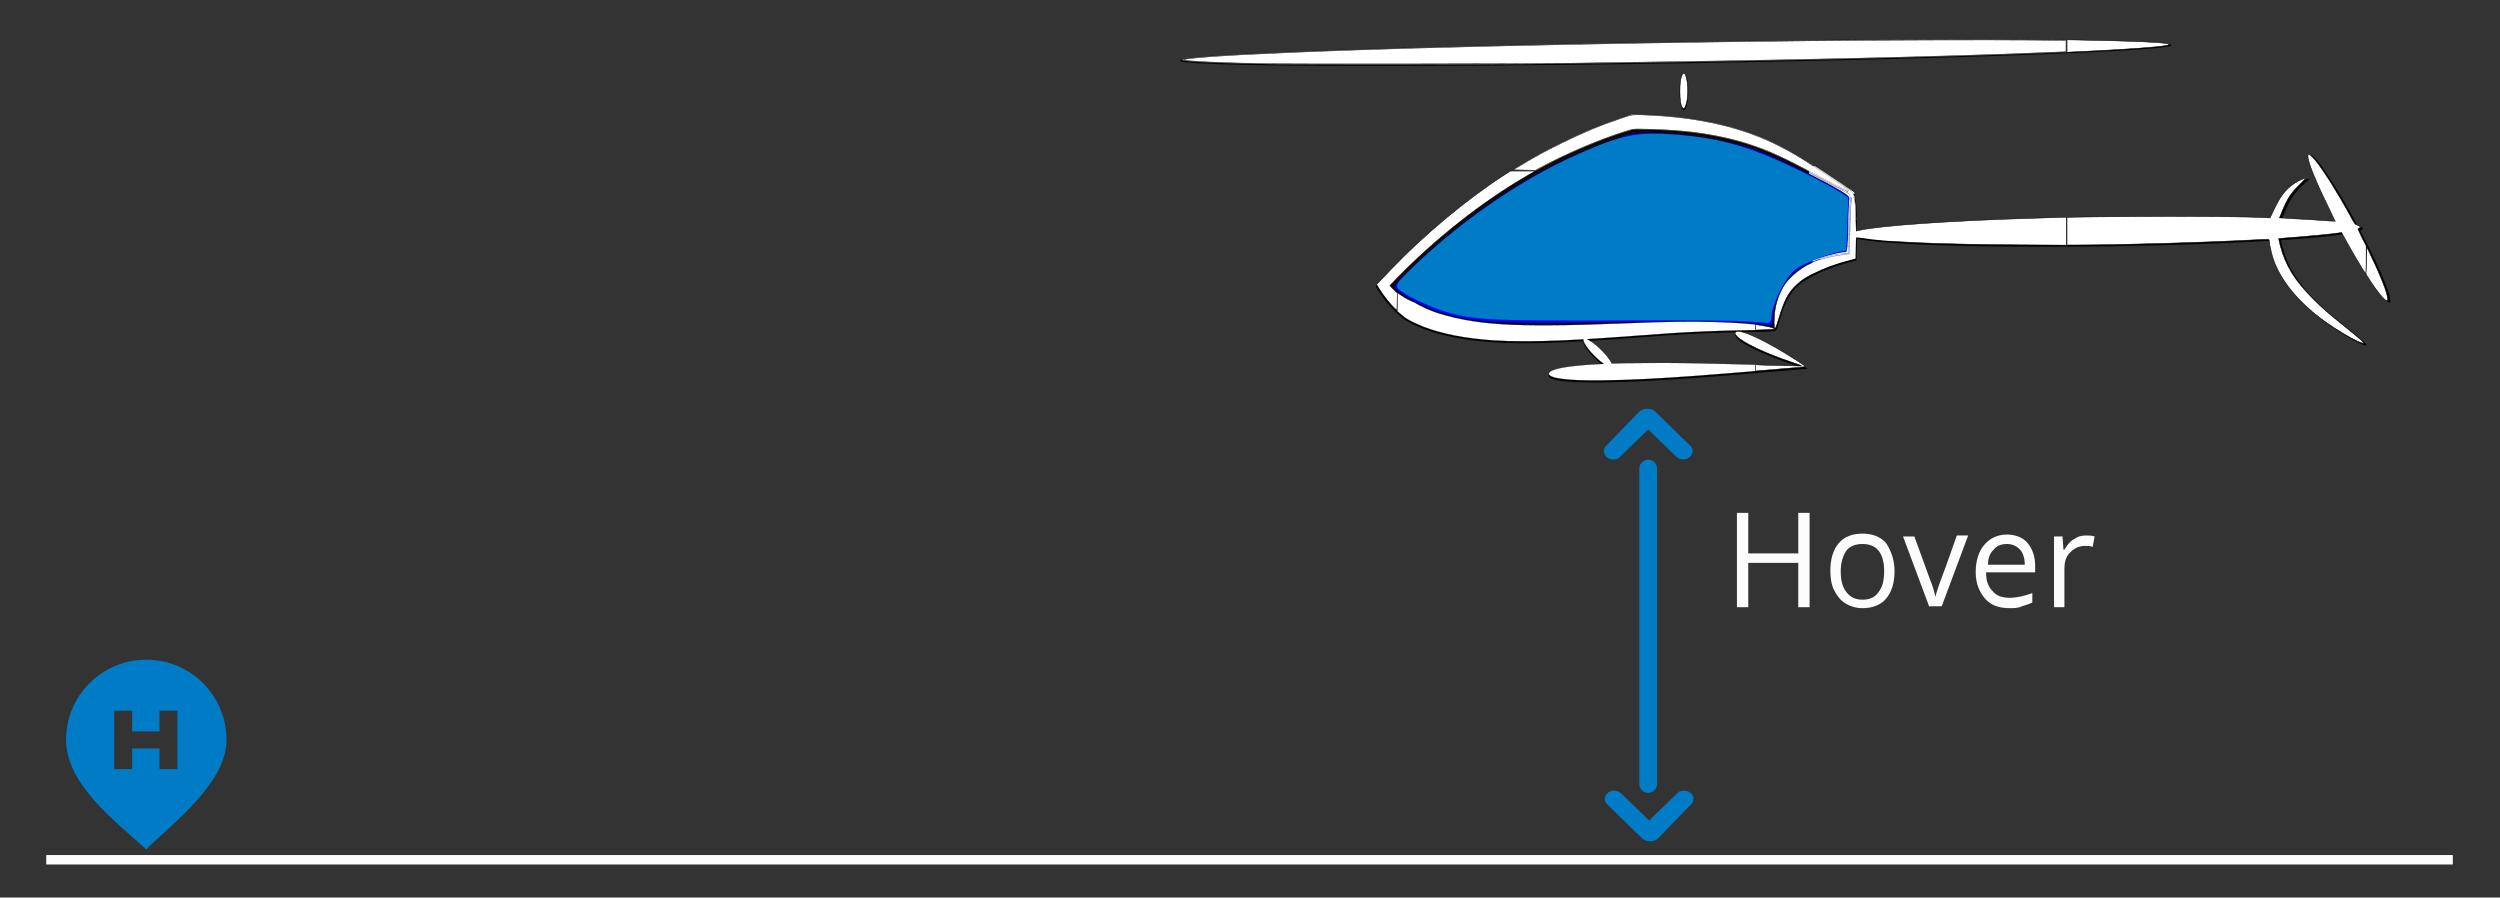 <?xml version="1.0" encoding="UTF-8" standalone="no"?>
<!-- Generator: Adobe Illustrator 19.1.0, SVG Export Plug-In . SVG Version: 6.00 Build 0)  -->

<svg
   version="1.1"
   id="Ebene_1"
   x="0px"
   y="0px"
   viewBox="-9 23.6 264.9 95.1"
   style="enable-background:new -9 23.6 264.9 95.1;"
   xml:space="preserve"
   sodipodi:docname="cf_failsafe_procedure3-dark.svg"
   inkscape:version="1.2 (dc2aedaf03, 2022-05-15)"
   xmlns:inkscape="http://www.inkscape.org/namespaces/inkscape"
   xmlns:sodipodi="http://sodipodi.sourceforge.net/DTD/sodipodi-0.dtd"
   xmlns="http://www.w3.org/2000/svg"
   xmlns:svg="http://www.w3.org/2000/svg"><rect x="-9" y="23.6" width="264.9" height="95.1" fill="#333333" stroke="none"/><defs
   id="defs17705">
	
	

		
		
		
		
		
	
			
			
		
			
			
			
		</defs><sodipodi:namedview
   id="namedview17703"
   pagecolor="#ffffff"
   bordercolor="#666666"
   borderopacity="1.0"
   inkscape:showpageshadow="2"
   inkscape:pageopacity="0.0"
   inkscape:pagecheckerboard="0"
   inkscape:deskcolor="#d1d1d1"
   showgrid="false"
   inkscape:zoom="11.313709"
   inkscape:cx="190.16753"
   inkscape:cy="20.152543"
   inkscape:window-width="1920"
   inkscape:window-height="991"
   inkscape:window-x="-9"
   inkscape:window-y="-9"
   inkscape:window-maximized="1"
   inkscape:current-layer="Ebene_1" />
<style
   type="text/css"
   id="style17662">
	.st0{fill:#FFBB00;}
	.st1{fill:#1B171B;}
	.st2{fill:#B8B8B9;}
	.st3{fill:none;}
	.st4{enable-background:new    ;}
	
		.st5{fill:none;stroke:#FFBB00;stroke-width:2;stroke-linecap:round;stroke-linejoin:round;stroke-miterlimit:10;stroke-dasharray:8,8;}
	.st6{fill:none;stroke:#1B171B;stroke-miterlimit:10;}
</style>

<g
   id="g39654"><rect
     x="190.4"
     y="74.9"
     class="st3"
     width="67.5"
     height="13.5"
     id="rect17676" /><g
     id="g20360"
     transform="rotate(26.1,177.562,237.086)"><g
       id="g306"
       transform="matrix(5.756,0,0,5.969,28.122,29.947)"><g
         id="g928"
         style="font-style:normal;font-weight:normal;font-size:43.74px;line-height:1.25;font-family:sans-serif;display:inline;fill:#040404;fill-opacity:1;stroke:none;stroke-width:1.094"
         transform="matrix(0.051,0,0,0.051,5.206,0.178)"><path
           id="path910"
           d="m 144.303,148.3 c 0.258,0.747 -13.24,6.262 -34.537,18.15 -8.451,4.723 -24.241,13.84 -36.539,20.106 -9.98,5.104 -21.899,10.8 -34.793,13.707 -4.976,1.126 -10.339,1.801 -15.841,1.411 -5.064,-0.95 -10.242,-2.897 -14.946,-6.101 2.261,-7.431 4.914,-14.941 8.003,-22.423 12.201,-29.554 28.87,-53.099 47.967,-70.357 0,0 1.1e-5,0 1.1e-5,0 18.953,-8.653 35.214,-12.608 49.939,-12.891 6.703,-0.095 13.241,0.57 17.946,1.133 11.007,1.312 17.203,2.152 17.199,2.502 -0.009,0.675 -6.293,0.817 -17.428,0.359 -4.629,-0.188 -11.233,-0.444 -17.562,-0.032 -13.995,0.842 -28.971,5.018 -47.015,13.6 -3e-6,0 -6e-6,0 -1e-5,0 -18.305,16.191 -34.314,37.888 -46.364,65.383 -3.051,6.961 -5.701,13.965 -7.992,20.917 3.183,1.399 6.957,1.843 10.746,1.582 4.65,0.401 9.423,-0.177 14.035,-1.133 12.004,-2.499 23.647,-7.841 33.649,-12.624 14.117,-6.775 26.472,-13.525 37.053,-18.813 22,-11.007 36.094,-15.594 36.48,-14.476 z"
           style="opacity:1;fill:#040404;fill-opacity:1;stroke:none;stroke-width:0;stroke-linecap:butt;stroke-linejoin:miter;stroke-miterlimit:4;stroke-dasharray:none;stroke-opacity:1" /><path
           id="path912"
           d="m 153.389,107.163 c -1.212,-2.479 34.808,-22.587 80.402,-44.882 45.594,-22.296 83.582,-38.378 84.795,-35.899 1.212,2.479 -34.808,22.587 -80.402,44.882 -45.594,22.296 -83.582,38.378 -84.795,35.899 z"
           style="fill:#040404;fill-opacity:1;stroke:none;stroke-width:0.265px;stroke-linecap:butt;stroke-linejoin:miter;stroke-opacity:1" /><path
           id="path914"
           d="m 77.948,197.067 c -1.572,-3.099 22.168,-15.293 51.925,-28.49 10.618,-4.709 20.607,-9.044 29.063,-12.853 -15.94,2.342 -27.024,1.961 -27.024,-0.229 0,-2.163 11.259,-2.597 28.938,-0.229 -8.043,4.562 -17.6,10.142 -27.928,16.059 -29.243,16.755 -53.409,28.825 -54.974,25.742 z"
           style="fill:#040404;fill-opacity:1;stroke:none;stroke-width:0.265px;stroke-linecap:butt;stroke-linejoin:miter;stroke-opacity:1" /><path
           id="path916"
           d="M -91.538,155.096 C -92.427,153.287 -21.695,116.72 66.345,73.472 154.385,30.225 226.559,-3.407 227.447,-1.599 228.335,0.209 157.603,36.777 69.564,80.024 -18.476,123.272 -90.65,156.904 -91.538,155.096 Z"
           style="fill:#040404;fill-opacity:1;stroke:none;stroke-width:0.265px;stroke-linecap:butt;stroke-linejoin:miter;stroke-opacity:1" /><path
           id="path918"
           d="m 83.722,180.803 c 0.271,-0.841 3.584,-0.525 7.394,0.704 3.81,1.229 6.683,2.909 6.411,3.749 -0.271,0.841 -3.584,0.525 -7.394,-0.704 -3.81,-1.229 -6.683,-2.909 -6.411,-3.749 z"
           style="fill:#040404;fill-opacity:1;stroke:none;stroke-width:0.265px;stroke-linecap:butt;stroke-linejoin:miter;stroke-opacity:1" /><path
           id="path920"
           d="m 148.294,93.964 c 0.898,-0.449 5.437,7.708 11.193,19.949 0,0 1e-5,0 1e-5,0 -2.473,1.978 -5.132,4.237 -7.565,6.734 -1.386,1.422 -2.648,2.868 -3.78,4.359 -2.159,2.662 -3.658,5.319 -4.342,8.026 -0.689,2.586 -0.6,5.27 -0.356,7.398 0,0 0,0 0,0 0.553,4.769 1.567,7.646 0.859,7.87 -0.265,0.084 -2.127,-2.418 -3.456,-7.365 0,0 0,0 0,0 -0.62,-2.304 -1.036,-5.343 -0.444,-8.643 0.642,-3.381 2.249,-6.697 4.666,-9.748 1.162,-1.374 2.458,-2.66 3.879,-3.881 2.5,-2.147 5.208,-3.934 7.747,-5.459 0,0 0,0 0,0 -5.606,-10.499 -9.306,-18.788 -8.401,-19.24 z"
           style="fill:#040404;fill-opacity:1;stroke:none;stroke-width:0.265px;stroke-linecap:butt;stroke-linejoin:miter;stroke-opacity:1" /><path
           id="path922"
           d="m 73.924,81.94 c 0.765,-0.383 2.663,1.86 4.235,5.005 1.573,3.145 2.228,6.009 1.463,6.391 -0.765,0.383 -2.663,-1.86 -4.235,-5.005 -1.573,-3.145 -2.228,-6.009 -1.463,-6.391 z"
           style="fill:#040404;fill-opacity:1;stroke:none;stroke-width:0.265px;stroke-linecap:butt;stroke-linejoin:miter;stroke-opacity:1" /><path
           id="path924"
           d="m 293.402,18.787 c 0.484,0.314 -2.882,4.593 -2.894,11.524 -0.07,2.207 0.488,4.831 0.114,8.078 1.65,2.22 3.505,4.771 5.551,6.843 1.698,1.869 3.682,3.594 5.925,5.087 0.541,0.36 1.089,0.702 1.643,1.025 0,0 0,10e-7 0,10e-7 8.118,4.79 17.828,6.877 23.951,8.194 6.532,1.405 10.552,2.226 10.479,2.82 -0.056,0.456 -4.178,0.634 -10.916,-0.074 -6.416,-0.674 -16.442,-2.312 -25.517,-7.483 0,-10e-7 -10e-6,-10e-7 -10e-6,-10e-7 -0.628,-0.362 -1.248,-0.746 -1.858,-1.153 -2.533,-1.688 -4.754,-3.664 -6.63,-5.822 -2.347,-2.879 -4.275,-6.043 -5.864,-8.667 0.387,-2.965 -0.056,-6.139 0.203,-9.036 1.012,-8.636 6.088,-11.156 5.812,-11.335 z"
           style="fill:#040404;fill-opacity:1;stroke:none;stroke-width:0.265px;stroke-linecap:butt;stroke-linejoin:miter;stroke-opacity:1" /><path
           id="path926"
           d="m 298.827,20.523 c -10.526,-8.381 -12.082,-11.635 -3.472,-7.264 8.61,4.371 24.141,14.72 34.667,23.101 10.526,8.381 12.082,11.635 3.472,7.264 -8.61,-4.371 -24.141,-14.72 -34.667,-23.101 z"
           style="fill:#040404;fill-opacity:1;stroke:none;stroke-width:0.304px;stroke-linecap:butt;stroke-linejoin:miter;stroke-opacity:1" /></g><path
         style="fill:#040404;fill-opacity:1;stroke-width:0.114"
         d="m 23.103,37.76 c -0.614,-0.042 -1.174,-0.134 -1.245,-0.205 -0.15,-0.15 0.166,-1.117 1.065,-3.269 2.021,-4.835 4.831,-9.076 8.109,-12.242 0.973,-0.939 1.181,-1.082 2.301,-1.571 1.578,-0.69 3.609,-1.366 5.016,-1.668 1.701,-0.366 3.373,-0.467 6.47,-0.39 l 2.833,0.07 0.142,0.455 c 0.078,0.25 0.444,1.058 0.812,1.795 l 0.67,1.34 -0.456,0.256 c -0.834,0.469 -1.892,1.568 -2.293,2.383 -0.329,0.669 -0.372,0.863 -0.367,1.673 0.004,0.71 0.071,1.073 0.294,1.614 l 0.289,0.698 -0.808,0.255 c -1.638,0.517 -4.248,1.712 -9.377,4.294 -5.307,2.672 -7.378,3.585 -9.291,4.097 -0.929,0.249 -1.349,0.319 -2.704,0.455 -0.189,0.019 -0.845,9.9e-5 -1.459,-0.042 z"
         id="path1831"
         transform="matrix(0.265,0,0,0.265,0.112,0.093)" /><path
         style="fill:#0000ff;fill-opacity:1;stroke-width:0.114"
         d="m 22.906,37.683 c -1.113,-0.171 -1.059,-0.143 -0.986,-0.507 0.037,-0.186 0.293,-0.915 0.569,-1.62 2.054,-5.25 4.767,-9.568 8.179,-13.015 1.208,-1.221 1.417,-1.381 2.407,-1.849 2.196,-1.037 5.099,-1.89 7.22,-2.12 1.234,-0.134 4.881,-0.16 6.361,-0.045 0.84,0.065 0.966,0.104 1.02,0.312 0.034,0.13 0.391,0.905 0.794,1.721 0.431,0.874 0.68,1.501 0.606,1.526 -0.335,0.112 -1.534,1.127 -1.956,1.655 -0.86,1.079 -0.965,1.367 -0.961,2.65 0.003,0.923 0.051,1.246 0.25,1.683 0.136,0.297 0.211,0.56 0.168,0.585 -0.043,0.024 -0.361,0.135 -0.707,0.247 -1.341,0.432 -4.046,1.67 -9.482,4.34 -7.069,3.472 -8.516,4.055 -10.91,4.395 -0.78,0.111 -1.996,0.131 -2.571,0.043 z"
         id="path1833"
         transform="matrix(0.265,0,0,0.265,0.112,0.093)" /><path
         style="fill:#0000ff;fill-opacity:1;stroke-width:0.114"
         d="m 22.392,37.541 c -0.292,-0.065 -0.341,-0.126 -0.328,-0.415 0.041,-0.945 2.414,-6.076 3.934,-8.508 1.542,-2.466 3.702,-5.142 5.421,-6.717 1.211,-1.109 3.82,-2.211 6.988,-2.952 1.282,-0.3 1.522,-0.318 4.767,-0.361 1.879,-0.025 3.628,-0.013 3.886,0.026 l 0.47,0.07 0.712,1.533 c 0.392,0.843 0.712,1.606 0.712,1.695 0,0.089 -0.207,0.306 -0.461,0.482 -0.637,0.441 -1.771,1.676 -2.074,2.257 -0.37,0.71 -0.43,2.41 -0.117,3.299 l 0.228,0.646 -0.873,0.315 c -1.322,0.477 -4.134,1.77 -8.962,4.119 -6.789,3.304 -8.393,3.983 -10.355,4.383 -1.127,0.23 -3.184,0.296 -3.948,0.127 z"
         id="path1904"
         transform="matrix(0.265,0,0,0.265,0.112,0.093)" /><path
         style="fill:none;stroke:#000000;stroke-width:0;stroke-linecap:butt;stroke-linejoin:miter;stroke-dasharray:none;stroke-opacity:1"
         d="m 12.697,4.935 c 0.002,0.001 0.005,0.003 0.006,0.005 4.5e-4,6.085e-4 4.77e-4,0.002 10e-4,0.002 8.73e-4,8.732e-4 0.002,0.001 0.003,0.002 0.002,0.003 0.004,0.006 0.006,0.008 9.26e-4,0.001 0.002,0.002 0.003,0.003 3.44e-4,5.821e-4 -3.18e-4,0.001 0,0.002 7.67e-4,0.002 0.002,0.003 0.003,0.004 0.001,0.002 0.003,0.003 0.004,0.005 6.88e-4,0.001 0.001,0.002 0.002,0.003 0.001,0.002 0.003,0.003 0.005,0.004 0.001,8.466e-4 0.002,0.002 0.003,0.003 6.35e-4,4.233e-4 0.002,4.762e-4 0.002,0.001 5.56e-4,5.556e-4 4.76e-4,0.002 10e-4,0.002 2.43e-4,2.437e-4 7.14e-4,-1.54e-4 0.001,0 0.001,5.556e-4 0.002,0.001 0.003,0.002 0.001,9.26e-4 0.002,0.002 0.003,0.003 6.35e-4,4.233e-4 0.002,4.762e-4 0.002,0.001 2.44e-4,2.434e-4 -2.43e-4,7.937e-4 0,0.001 2.44e-4,2.437e-4 7.15e-4,-1.539e-4 0.001,0 0.001,6.35e-4 10e-4,0.001 10e-4,0.002"
         id="path2062" /><path
         style="fill:none;stroke:#000000;stroke-width:0.065;stroke-linecap:butt;stroke-linejoin:miter;stroke-dasharray:none;stroke-opacity:1"
         d="m 12.645,4.943 c 0.009,0.003 0.019,0.005 0.028,0.008 0.005,0.002 0.023,0.011 0.028,0.013 0.002,0.001 0.004,0.002 0.006,0.003 6.88e-4,3.44e-4 0.002,5.821e-4 0.002,0.001 7.67e-4,5.821e-4 0.001,0.002 0.002,0.002 2.91e-4,1.911e-4 7.41e-4,-1.912e-4 10e-4,0 8.2e-4,5.292e-4 0.001,0.001 0.002,0.002 0.002,0.002 0.004,0.003 0.006,0.004 0.001,9.261e-4 0.002,0.002 0.003,0.003 2.07e-4,2.645e-4 -3.17e-4,8.731e-4 0,0.001 6.09e-4,3.175e-4 0.001,-2.177e-4 0.002,0 4.5e-4,1.543e-4 6.88e-4,6.879e-4 10e-4,0.001 6.88e-4,6.879e-4 0.002,0.001 0.002,0.002 0.001,0.001 0.002,0.003 0.003,0.004 2.43e-4,2.437e-4 7.67e-4,-2.067e-4 10e-4,0 0.001,8.731e-4 0.002,0.002 0.003,0.003 5.56e-4,4.233e-4 0.002,-3.175e-4 0.002,0 8.73e-4,4.233e-4 0.001,0.002 0.002,0.002 3.17e-4,1.542e-4 7.94e-4,-2.435e-4 10e-4,0 2.43e-4,2.436e-4 -1.55e-4,7.143e-4 0,0.001 0.002,0.005 -4.24e-4,-0.004 0.002,0.003 2.18e-4,6.615e-4 0,0.001 0,0.002 0,0.001 0,0.003 0,0.004"
         id="path2064" /><path
         style="fill:#000000;fill-opacity:1;stroke-width:0.001;stroke-dasharray:none"
         d="m 47.322,18.476 c -0.02,-6.05e-4 -0.18,-0.005 -0.355,-0.009 -0.292,-0.007 -0.501,-0.012 -1.654,-0.041 -1.217,-0.03 -1.895,-0.04 -2.442,-0.036 l -0.29,0.002 v -0.039 -0.039 l 0.243,0.003 c 0.332,0.004 0.626,0.01 0.981,0.022 0.154,0.005 0.446,0.016 0.873,0.033 0.809,0.032 1.61,0.048 2.123,0.041 0.232,-0.003 0.33,-0.006 0.493,-0.014 l 0.052,-0.003 -0.008,0.025 c -0.004,0.014 -0.007,0.025 -0.006,0.026 8.94e-4,8.94e-4 0.022,0.008 0.048,0.015 0.025,0.008 0.047,0.014 0.048,0.015 0.002,0.002 -0.025,0.001 -0.105,-0.001 z"
         id="path2066"
         transform="matrix(0.265,0,0,0.265,0.112,0.093)" /><path
         style="fill:#000000;fill-opacity:1;stroke-width:0.004;stroke-dasharray:none"
         d="m 23.03,37.849 c -0.342,-0.015 -0.688,-0.07 -0.983,-0.156 -0.095,-0.028 -0.399,-0.136 -0.41,-0.146 -0.013,-0.011 0.396,-1.176 0.642,-1.829 1.404,-3.73 3.219,-7.078 5.406,-9.977 0.313,-0.414 0.653,-0.847 0.939,-1.191 0.122,-0.147 0.16,-0.184 0.192,-0.184 0.047,0 0.062,-0.025 -0.145,0.226 -2.233,2.71 -4.196,5.996 -5.679,9.508 -0.638,1.511 -1.033,2.569 -1.141,3.056 -0.037,0.169 -0.041,0.345 -0.008,0.392 0.086,0.123 1.269,0.255 2.344,0.26 0.37,0.002 0.468,-0.003 0.797,-0.041 0.975,-0.113 1.318,-0.171 1.961,-0.331 2.024,-0.505 3.854,-1.294 9.141,-3.941 2.348,-1.175 3.593,-1.791 3.603,-1.781 0.004,0.004 -0.261,0.145 -0.591,0.312 -0.329,0.167 -1.066,0.547 -1.638,0.843 -3.293,1.708 -5.259,2.671 -6.84,3.349 -1.94,0.833 -3.625,1.349 -5.067,1.552 -0.581,0.082 -0.653,0.086 -1.492,0.087 -0.438,2.19e-4 -0.903,-0.004 -1.033,-0.01 z"
         id="path2068"
         transform="matrix(0.265,0,0,0.265,0.112,0.093)" /><path
         style="fill:#000000;fill-opacity:1;stroke-width:0.004;stroke-dasharray:none"
         d="m 28.789,24.357 c 0,-0.011 0.488,-0.576 0.719,-0.833 0.734,-0.816 1.487,-1.569 2.4,-2.402 0.173,-0.158 0.138,-0.139 0.827,-0.453 2.654,-1.211 5.168,-1.967 7.359,-2.215 0.12,-0.014 0.242,-0.028 0.27,-0.033 0.046,-0.007 0.051,-0.004 0.051,0.032 0,0.034 -0.007,0.04 -0.047,0.04 -0.134,0 -0.84,0.091 -1.289,0.166 -1.625,0.271 -3.946,1.009 -5.915,1.881 -0.769,0.34 -1.115,0.557 -1.616,1.009 -0.731,0.66 -1.709,1.675 -2.468,2.561 -0.158,0.185 -0.224,0.251 -0.252,0.253 -0.021,0.002 -0.038,-9.37e-4 -0.038,-0.006 z"
         id="path2070"
         transform="matrix(0.265,0,0,0.265,0.112,0.093)" /><path
         style="fill:#000000;fill-opacity:1;stroke-width:0.004;stroke-dasharray:none"
         d="m 40.414,18.452 c 0,-0.026 0.009,-0.038 0.03,-0.038 0.016,0 0.099,-0.007 0.184,-0.015 0.31,-0.031 0.932,-0.063 1.431,-0.073 0.509,-0.01 0.512,-0.01 0.512,0.022 0,0.031 -0.011,0.032 -0.293,0.042 -0.889,0.029 -1.739,0.072 -1.836,0.094 -0.02,0.004 -0.027,-0.004 -0.027,-0.031 z"
         id="path2072"
         transform="matrix(0.265,0,0,0.265,0.112,0.093)" /><path
         style="fill:#000000;fill-opacity:1;stroke-width:0.004;stroke-dasharray:none"
         d=""
         id="path2074"
         transform="matrix(0.265,0,0,0.265,0.112,0.093)" /><path
         style="fill:#000000;fill-opacity:1;stroke-width:0.004;stroke-dasharray:none"
         d=""
         id="path2076"
         transform="matrix(0.265,0,0,0.265,0.112,0.093)" /><path
         style="fill:#000000;fill-opacity:1;stroke-width:0.001;stroke-dasharray:none"
         d="m 41.803,30.693 c 0.001,-0.015 -0.021,-0.004 0.351,-0.176 1.439,-0.668 2.523,-1.125 3.37,-1.421 0.172,-0.06 0.408,-0.137 0.83,-0.27 0.214,-0.067 0.39,-0.125 0.39,-0.127 0,-0.002 -0.068,-0.17 -0.152,-0.372 -0.2,-0.484 -0.231,-0.564 -0.282,-0.731 -0.071,-0.233 -0.117,-0.496 -0.132,-0.76 -0.002,-0.039 -0.005,-0.08 -0.006,-0.091 -0.002,-0.02 -0.002,-0.021 0.007,-0.021 0.009,0 0.009,0.002 0.012,0.032 0.008,0.092 0.035,0.268 0.061,0.397 0.051,0.247 0.141,0.552 0.243,0.822 0.122,0.322 0.282,0.629 0.405,0.778 l 0.023,0.028 -0.05,4.64e-4 c -0.063,5.89e-4 -0.121,0.008 -0.229,0.03 -0.794,0.16 -2.662,0.885 -4.629,1.795 -0.103,0.048 -0.193,0.089 -0.2,0.092 l -0.013,0.006 z"
         id="path2078"
         transform="matrix(0.265,0,0,0.265,0.112,0.093)" /><path
         style="fill:#000000;fill-opacity:1;stroke-width:0.001;stroke-dasharray:none"
         d="m 37.225,32.92 c 0,-0.003 1.057,-0.531 1.511,-0.755 1.286,-0.635 1.925,-0.944 3.02,-1.463 0.024,-0.012 0.045,-0.021 0.046,-0.021 0.003,0 0.001,0.018 -0.002,0.022 -0.002,0.003 -0.078,0.04 -0.169,0.082 -0.606,0.284 -1.102,0.525 -1.795,0.873 -0.225,0.113 -0.411,0.205 -0.411,0.204 -7.59e-4,-7.59e-4 0.026,-0.016 0.06,-0.033 0.075,-0.039 0.188,-0.1 0.198,-0.108 0.019,-0.014 -0.002,-0.008 -0.051,0.014 -0.158,0.072 -1.008,0.489 -1.669,0.82 -0.395,0.198 -0.738,0.367 -0.738,0.364 z"
         id="path2080"
         transform="matrix(0.265,0,0,0.265,0.112,0.093)" /><path
         style="fill:#000000;fill-opacity:1;stroke-width:0.004;stroke-dasharray:none"
         d=""
         id="path2142"
         transform="matrix(0.265,0,0,0.265,0.112,0.093)" /><path
         style="fill:#000000;fill-opacity:1;stroke-width:0.004;stroke-dasharray:none"
         d="m 46.167,26.644 c -0.005,-0.123 -0.004,-0.629 0.002,-0.726 0.02,-0.334 0.064,-0.532 0.18,-0.812 0.046,-0.111 0.155,-0.344 0.21,-0.447 0.207,-0.395 0.573,-0.874 0.991,-1.3 l 0.082,-0.083 0.028,0.001 0.028,0.001 -0.041,0.037 c -0.023,0.02 -0.096,0.092 -0.163,0.158 -0.276,0.275 -0.429,0.458 -0.617,0.742 -0.231,0.348 -0.402,0.693 -0.521,1.057 -0.106,0.321 -0.157,0.599 -0.173,0.941 -0.005,0.1 -0.003,0.296 0.004,0.389 0.01,0.135 0.01,0.123 0.001,0.123 -0.008,0 -0.008,-0.003 -0.011,-0.081 z"
         id="path2144"
         transform="matrix(0.265,0,0,0.265,0.112,0.093)" /><path
         style="fill:#000000;fill-opacity:1;stroke-width:0.004;stroke-dasharray:none"
         d="m 47.641,23.272 c -0.002,-0.004 0.086,-0.091 0.178,-0.177 0.317,-0.295 0.651,-0.553 0.931,-0.719 0.034,-0.02 0.167,-0.096 0.295,-0.167 0.128,-0.072 0.233,-0.131 0.234,-0.131 6.57e-4,-4.75e-4 -0.156,-0.314 -0.347,-0.698 -0.192,-0.383 -0.373,-0.746 -0.402,-0.807 l -0.054,-0.11 h 0.027 0.027 l 0.095,0.193 0.095,0.193 -0.004,0.017 c -0.007,0.034 0.01,0.066 0.041,0.077 0.012,0.004 0.017,0.014 0.065,0.107 0.17,0.334 0.282,0.549 0.434,0.836 0.072,0.136 0.096,0.184 0.092,0.187 -0.003,0.002 -0.036,0.022 -0.073,0.045 -0.484,0.294 -0.909,0.589 -1.252,0.87 -0.078,0.064 -0.232,0.196 -0.29,0.248 l -0.044,0.04 h -0.023 c -0.013,0 -0.024,-0.002 -0.026,-0.003 z"
         id="path2146"
         transform="matrix(0.265,0,0,0.265,0.112,0.093)" /><path
         style="fill:#000000;fill-opacity:1;stroke-width:0.004;stroke-dasharray:none"
         d="m 48.447,20.406 c -0.015,-0.031 -0.04,-0.083 -0.055,-0.114 -0.248,-0.514 -0.481,-1.038 -0.566,-1.268 -0.018,-0.05 -0.117,-0.361 -0.117,-0.369 0,-0.002 0.009,-0.004 0.022,-0.003 l 0.022,8.15e-4 0.013,0.045 c 0.099,0.329 0.349,0.912 0.721,1.681 l 0.041,0.085 h -0.027 -0.027 z"
         id="path2148"
         transform="matrix(0.265,0,0,0.265,0.112,0.093)" /><path
         style="fill:#000000;fill-opacity:1;stroke-width:0.004;stroke-dasharray:none"
         d=""
         id="path2150"
         transform="matrix(0.265,0,0,0.265,0.112,0.093)" /><path
         style="fill:#000000;fill-opacity:1;stroke-width:0.004;stroke-dasharray:none"
         d=""
         id="path2152"
         transform="matrix(0.265,0,0,0.265,0.112,0.093)" /><path
         style="fill:#000000;fill-opacity:1;stroke-width:0.004;stroke-dasharray:none"
         d="m 47.708,18.646 c -0.022,-0.004 -0.029,-0.007 -0.064,-0.033 -0.026,-0.019 -0.033,-0.025 -0.071,-0.06 -0.025,-0.024 -0.138,-0.081 -0.188,-0.095 -0.023,-0.006 -0.043,-0.012 -0.046,-0.013 -0.003,-0.001 -0.003,-0.008 0.003,-0.026 0.043,-0.15 0.061,-0.206 0.064,-0.206 0.013,0 0.106,0.031 0.14,0.046 0.109,0.049 0.135,0.065 0.219,0.134 0.011,0.009 0.028,0.022 0.038,0.03 0.023,0.017 0.039,0.04 0.05,0.072 0.008,0.025 0.011,0.063 0.005,0.063 -0.002,0 -0.006,0.008 -0.01,0.017 -0.02,0.052 -0.079,0.083 -0.14,0.072 z m -0.06,-0.076 c 0.057,-0.005 0.068,-0.013 0.019,-0.013 -0.035,2.9e-4 -0.04,0.001 -0.04,0.007 0,0.009 0.004,0.012 0.009,0.009 0.002,-0.001 0.008,-0.003 0.012,-0.003 z"
         id="path2154"
         transform="matrix(0.265,0,0,0.265,0.112,0.093)" /><path
         style="fill:#000000;fill-opacity:1;stroke-width:0.004;stroke-dasharray:none"
         d="m 47.708,18.646 c -0.01,-0.002 -0.022,-0.005 -0.027,-0.008 -0.019,-0.01 -0.058,-0.039 -0.094,-0.071 -0.029,-0.026 -0.049,-0.039 -0.095,-0.063 -0.052,-0.027 -0.072,-0.035 -0.153,-0.059 -0.005,-0.002 -0.006,0.002 0.036,-0.142 l 0.027,-0.091 0.013,0.002 c 0.034,0.005 0.122,0.038 0.182,0.068 0.067,0.033 0.088,0.046 0.122,0.073 0.011,0.009 0.024,0.019 0.03,0.024 0.049,0.036 0.075,0.059 0.085,0.074 0.015,0.021 0.028,0.06 0.028,0.082 0,0.02 -0.018,0.056 -0.039,0.078 -0.026,0.027 -0.072,0.041 -0.114,0.034 z m -0.034,-0.08 c 0.012,-0.001 0.024,-0.004 0.025,-0.006 0.003,-0.004 -0.067,-0.002 -0.072,0.002 -0.005,0.005 0.004,0.01 0.013,0.009 0.006,-10e-4 0.021,-0.003 0.033,-0.004 z"
         id="path2156"
         transform="matrix(0.265,0,0,0.265,0.112,0.093)" /><path
         style="fill:#000000;fill-opacity:1;stroke-width:0.004;stroke-dasharray:none"
         d="m 47.709,18.646 c -0.029,-0.005 -0.058,-0.023 -0.117,-0.074 -0.035,-0.03 -0.052,-0.041 -0.113,-0.073 -0.033,-0.017 -0.068,-0.032 -0.094,-0.04 -0.023,-0.007 -0.043,-0.013 -0.045,-0.014 -0.003,-0.001 -0.002,-0.01 0.003,-0.03 0.007,-0.025 0.051,-0.178 0.056,-0.196 0.003,-0.01 0.015,-0.009 0.076,0.011 0.077,0.025 0.19,0.082 0.236,0.117 0.018,0.015 0.051,0.04 0.073,0.057 0.022,0.017 0.044,0.038 0.051,0.047 0.015,0.021 0.028,0.06 0.028,0.081 0,0.02 -0.017,0.056 -0.039,0.078 -0.025,0.027 -0.071,0.041 -0.114,0.034 z m -0.013,-0.087 c 0.003,-0.003 -0.065,7.1e-4 -0.069,0.004 -0.001,9.32e-4 3.18e-4,0.003 0.003,0.005 0.006,0.004 0.061,-0.004 0.066,-0.009 z"
         id="path2158"
         transform="matrix(0.265,0,0,0.265,0.112,0.093)" /><path
         style="fill:#000000;fill-opacity:1;stroke-width:0.004;stroke-dasharray:none"
         d="m 47.709,18.646 c -0.03,-0.005 -0.056,-0.021 -0.115,-0.072 -0.017,-0.015 -0.04,-0.033 -0.051,-0.039 -0.041,-0.026 -0.13,-0.068 -0.166,-0.078 -0.02,-0.006 -0.038,-0.011 -0.04,-0.012 -0.001,-7.89e-4 8.17e-4,-0.013 0.005,-0.028 0.057,-0.203 0.057,-0.204 0.068,-0.204 0.005,0 0.034,0.008 0.065,0.018 0.075,0.025 0.189,0.081 0.234,0.116 0.125,0.097 0.129,0.102 0.144,0.146 0.011,0.034 0.011,0.054 -0.004,0.081 -0.007,0.013 -0.019,0.03 -0.026,0.038 -0.026,0.027 -0.072,0.041 -0.114,0.034 z m -0.013,-0.087 c 0.003,-0.003 -0.002,-0.003 -0.015,-0.002 -0.011,0.001 -0.026,0.003 -0.034,0.003 -0.009,0 -0.015,0.002 -0.015,0.004 0,0.005 0.059,7.68e-4 0.064,-0.005 z"
         id="path2160"
         transform="matrix(0.265,0,0,0.265,0.112,0.093)" /><path
         style="fill:#000000;fill-opacity:1;stroke-width:0.004;stroke-dasharray:none"
         d="m 47.708,18.646 c -0.027,-0.005 -0.052,-0.02 -0.106,-0.065 -0.027,-0.022 -0.059,-0.046 -0.072,-0.054 -0.039,-0.024 -0.126,-0.063 -0.159,-0.073 -0.017,-0.005 -0.032,-0.009 -0.034,-0.01 -0.001,-7.75e-4 7.74e-4,-0.013 0.005,-0.028 0.056,-0.204 0.056,-0.204 0.069,-0.204 0.005,0 0.035,0.008 0.065,0.018 0.079,0.026 0.213,0.094 0.241,0.121 0.003,0.003 0.012,0.01 0.02,0.016 0.045,0.033 0.09,0.072 0.099,0.085 0.015,0.021 0.026,0.057 0.026,0.081 0,0.036 -0.037,0.088 -0.074,0.103 -0.022,0.009 -0.055,0.013 -0.079,0.009 z m -0.015,-0.086 c 0.004,-0.003 -0.004,-0.003 -0.025,-0.001 -0.017,0.001 -0.033,0.004 -0.035,0.006 -0.005,0.005 0.052,3.26e-4 0.06,-0.004 z"
         id="path2162"
         transform="matrix(0.265,0,0,0.265,0.112,0.093)" /><path
         style="fill:#000000;fill-opacity:1;stroke-width:0.004;stroke-dasharray:none"
         d="m 47.708,18.646 c -0.025,-0.004 -0.051,-0.019 -0.096,-0.056 -0.093,-0.075 -0.15,-0.106 -0.273,-0.146 -0.004,-0.002 0.008,-0.053 0.034,-0.143 0.024,-0.083 0.027,-0.09 0.037,-0.09 0.044,0 0.262,0.097 0.299,0.133 0.003,0.003 0.024,0.02 0.047,0.037 0.08,0.061 0.101,0.089 0.105,0.145 0.002,0.02 1.76e-4,0.027 -0.009,0.044 -0.014,0.028 -0.042,0.056 -0.064,0.066 -0.022,0.009 -0.055,0.013 -0.08,0.009 z m -0.017,-0.086 c 0.002,-0.003 -0.004,-0.003 -0.02,-0.002 -0.03,0.004 -0.031,0.006 -0.004,0.006 0.012,0 0.023,-0.002 0.025,-0.004 z"
         id="path2164"
         transform="matrix(0.265,0,0,0.265,0.112,0.093)" /><path
         style="fill:#000000;fill-opacity:1;stroke-width:0.004;stroke-dasharray:none"
         d="m 47.706,18.646 c -0.025,-0.005 -0.05,-0.02 -0.099,-0.06 -0.024,-0.019 -0.054,-0.042 -0.066,-0.05 -0.034,-0.023 -0.12,-0.065 -0.161,-0.078 -0.02,-0.006 -0.039,-0.013 -0.041,-0.013 -0.003,-0.001 -9.43e-4,-0.015 0.007,-0.046 0.015,-0.058 0.033,-0.119 0.045,-0.157 0.009,-0.028 0.011,-0.03 0.02,-0.03 0.039,0 0.223,0.079 0.279,0.12 0.046,0.033 0.075,0.056 0.109,0.085 0.042,0.035 0.058,0.064 0.061,0.106 0.002,0.023 6.09e-4,0.029 -0.009,0.047 -0.014,0.028 -0.042,0.056 -0.064,0.066 -0.022,0.009 -0.059,0.013 -0.082,0.009 z m -0.015,-0.086 c 0.003,-0.005 -0.006,-0.005 -0.027,-2.24e-4 l -0.016,0.003 0.02,4.49e-4 c 0.011,2.47e-4 0.021,-0.001 0.023,-0.004 z"
         id="path2166"
         transform="matrix(0.265,0,0,0.265,0.112,0.093)" /></g><path
       style="fill:#007cc7;fill-opacity:1;stroke-width:0.202"
       d="m 62.999,89.84 c -0.752,-0.113 -0.83,-0.401 -0.43,-1.59 2.337,-6.941 6.368,-14.274 10.724,-19.507 3.45,-4.145 4.798,-5.159 9.028,-6.793 3.394,-1.311 6.174,-1.898 9.859,-2.084 3.648,-0.184 8.927,-0.008 9.043,0.302 0.04,0.107 0.564,1.287 1.163,2.621 l 1.091,2.427 -0.542,0.387 c -1.048,0.747 -3.022,2.926 -3.448,3.806 -0.531,1.097 -0.604,4.061 -0.134,5.394 0.287,0.813 0.282,0.848 -0.152,1.024 -0.247,0.1 -1.268,0.517 -2.268,0.925 -1.001,0.408 -6.461,3.042 -12.133,5.853 -11.259,5.58 -13.191,6.427 -15.953,6.997 -1.699,0.351 -4.378,0.46 -5.848,0.239 z"
       id="path7961" /></g><line
     class="st6"
     x1="-4.1"
     y1="114.7"
     x2="250.9"
     y2="114.7"
     id="line17694"
     style="stroke:#fcfcfc;stroke-opacity:1" /><path
     class="st0"
     d="m 6.5,93.5 c -4.7,0 -8.5,3.8 -8.5,8.5 0,4.7 5.2,8.6 8.5,11.6 2.7,-2.7 8.5,-7 8.5,-11.6 0,-4.7 -3.8,-8.5 -8.5,-8.5 z m 3.3,11.6 H 7.9 v -2.2 H 5 v 2.2 H 3.1 V 98.9 H 5 v 2.2 h 2.9 v -2.2 h 1.9 z"
     id="path17698"
     style="fill:#007cc7;fill-opacity:1" /><g
     class="st4"
     id="g23368"
     style="enable-background:new;fill:#fcfcfc;fill-opacity:1"
     transform="translate(-16.655,3.241)">
			<path
   d="m 199.4,84.7 h -1.2 V 80 h -5.3 v 4.7 h -1.2 v -10 h 1.2 V 79 h 5.3 v -4.3 h 1.2 z"
   id="path23358"
   style="fill:#fcfcfc;fill-opacity:1" />
			<path
   d="m 208.4,80.9 c 0,1.2 -0.3,2.2 -0.9,2.9 -0.6,0.7 -1.5,1 -2.5,1 -0.7,0 -1.3,-0.2 -1.8,-0.5 -0.5,-0.3 -0.9,-0.8 -1.2,-1.4 -0.3,-0.6 -0.4,-1.3 -0.4,-2.1 0,-1.2 0.3,-2.2 0.9,-2.9 0.6,-0.7 1.5,-1 2.5,-1 1,0 1.9,0.3 2.5,1 0.6,0.9 0.9,1.9 0.9,3 z m -5.7,0 c 0,1 0.2,1.7 0.6,2.2 0.4,0.5 0.9,0.8 1.7,0.8 0.7,0 1.3,-0.2 1.7,-0.8 0.4,-0.5 0.6,-1.2 0.6,-2.2 0,-1 -0.2,-1.7 -0.6,-2.2 -0.4,-0.5 -1,-0.7 -1.7,-0.7 -0.7,0 -1.3,0.2 -1.7,0.7 -0.4,0.6 -0.6,1.3 -0.6,2.2 z"
   id="path23360"
   style="fill:#fcfcfc;fill-opacity:1" />
			<path
   d="m 212.1,84.7 -2.8,-7.5 h 1.2 l 1.6,4.4 c 0.4,1 0.6,1.7 0.6,2 v 0 c 0.1,-0.2 0.2,-0.7 0.5,-1.5 0.3,-0.8 0.9,-2.4 1.8,-5 h 1.2 l -2.8,7.5 h -1.3 z"
   id="path23362"
   style="fill:#fcfcfc;fill-opacity:1" />
			<path
   d="m 220.6,84.8 c -1.1,0 -2,-0.3 -2.6,-1 -0.6,-0.7 -1,-1.6 -1,-2.8 0,-1.2 0.3,-2.2 0.9,-2.9 0.6,-0.7 1.4,-1.1 2.4,-1.1 0.9,0 1.7,0.3 2.2,0.9 0.5,0.6 0.8,1.4 0.8,2.4 V 81 h -5.2 c 0,0.9 0.2,1.5 0.7,2 0.4,0.5 1,0.7 1.8,0.7 0.8,0 1.6,-0.2 2.4,-0.5 v 1 c -0.4,0.2 -0.8,0.3 -1.1,0.4 -0.4,0.2 -0.8,0.2 -1.3,0.2 z M 220.3,78 c -0.6,0 -1.1,0.2 -1.4,0.6 -0.4,0.4 -0.6,0.9 -0.6,1.6 h 3.9 c 0,-0.7 -0.2,-1.3 -0.5,-1.6 -0.4,-0.4 -0.8,-0.6 -1.4,-0.6 z"
   id="path23364"
   style="fill:#fcfcfc;fill-opacity:1" />
			<path
   d="m 228.7,77.1 c 0.3,0 0.6,0 0.9,0.1 l -0.2,1.1 c -0.3,-0.1 -0.6,-0.1 -0.8,-0.1 -0.6,0 -1.1,0.2 -1.6,0.7 -0.5,0.5 -0.6,1.1 -0.6,1.8 v 4 h -1.1 v -7.5 h 0.9 l 0.1,1.4 h 0.1 c 0.3,-0.5 0.6,-0.9 1,-1.1 0.4,-0.3 0.8,-0.4 1.3,-0.4 z"
   id="path23366"
   style="fill:#fcfcfc;fill-opacity:1" />
		</g><path
     class="st0"
     d="m 170.145,108.87 v 0 c 0.2,-0.176 0.3,-0.352 0.3,-0.616 0,-0.528 -0.5,-0.88 -1,-0.88 -0.3,0 -0.6,0.088 -0.7,0.264 v 0 l -3,2.903 -3,-2.903 v 0 c -0.2,-0.176 -0.5,-0.264 -0.7,-0.264 -0.6,0 -1,0.44 -1,0.88 0,0.264 0.1,0.44 0.3,0.616 v 0 l 3.7,3.607 c 0.2,0.176 0.5,0.264 0.8,0.264 0.3,0 0.6,-0.088 0.8,-0.264 z"
     id="path23370"
     style="fill:#007cc7;fill-opacity:1;stroke-width:0.938" /><path
     class="st0"
     d="m 161.245,70.78 v 0 c -0.2,0.176 -0.3,0.352 -0.3,0.616 0,0.528 0.5,0.88 1,0.88 0.3,0 0.6,-0.088 0.7,-0.264 v 0 l 3,-2.903 3,2.903 v 0 c 0.2,0.176 0.5,0.264 0.7,0.264 0.6,0 1,-0.44 1,-0.88 0,-0.264 -0.1,-0.44 -0.3,-0.616 v 0 l -3.7,-3.607 c -0.2,-0.176 -0.5,-0.264 -0.8,-0.264 -0.3,0 -0.6,0.088 -0.8,0.264 z"
     id="path23372"
     style="fill:#007cc7;fill-opacity:1;stroke-width:0.938" /><line
     class="st5"
     x1="165.645"
     y1="73.243"
     x2="165.645"
     y2="106.671"
     id="line23374"
     style="fill:#007cc7;fill-opacity:1;stroke:#007cc7;stroke-width:1.876;stroke-linecap:round;stroke-miterlimit:10;stroke-opacity:1;stroke-dasharray:none;stroke-dashoffset:0"
     inkscape:transform-center-x="0.60664122"
     inkscape:transform-center-y="10.110687" /></g><path
   style="fill:#ffffff;stroke:#000000;stroke-width:0.018"
   d="m 167.545,40.294 c -1.41,-0.043 -2.419,-0.156 -2.954,-0.33 -0.216,-0.071 -0.318,-0.127 -0.405,-0.223 -0.271,-0.3 0.302,-0.606 1.518,-0.811 0.856,-0.144 2.072,-0.263 3.405,-0.332 0.211,-0.011 0.483,-0.026 0.605,-0.032 l 0.22,-0.012 -0.122,-0.089 c -0.185,-0.135 -0.406,-0.323 -0.671,-0.569 -0.725,-0.673 -1.358,-1.531 -1.362,-1.849 l -0.001,-0.094 -0.08,0.009 c -0.078,0.009 -1.069,0.061 -1.868,0.098 -2.856,0.133 -5.642,0.14 -7.489,0.018 -3.048,-0.201 -5.599,-0.699 -7.56,-1.475 -0.748,-0.296 -1.626,-0.734 -1.93,-0.963 -0.168,-0.127 -0.467,-0.376 -0.648,-0.54 l -0.147,-0.134 v -0.973 c 0,-0.535 0.004,-0.973 0.009,-0.973 0.005,0 0.059,0.039 0.121,0.087 0.161,0.126 0.423,0.302 0.639,0.431 0.34,0.203 1.057,0.548 1.093,0.526 0.009,-0.005 0.016,-0.002 0.016,0.008 0,0.04 0.727,0.423 1.186,0.627 1.146,0.507 2.648,0.935 4.292,1.223 2.381,0.417 4.854,0.568 8.883,0.541 2.447,-0.016 3.73,-0.05 8.186,-0.217 3.001,-0.112 3.502,-0.127 5.121,-0.154 2.855,-0.047 5.833,0.044 7.906,0.243 0.254,0.024 0.469,0.044 0.478,0.044 0.009,0 0.016,0.134 0.016,0.301 v 0.301 l -0.818,0.012 c -2.977,0.045 -5.879,0.162 -8.494,0.343 -0.359,0.025 -1.461,0.105 -2.449,0.178 -2.021,0.15 -2.994,0.22 -3.959,0.285 -0.766,0.052 -2.049,0.135 -2.095,0.135 -0.017,1.6e-4 0.035,0.036 0.116,0.079 0.723,0.388 1.762,1.376 2.285,2.172 0.061,0.093 0.13,0.208 0.153,0.255 l 0.041,0.086 0.215,-0.01 c 0.628,-0.03 1.781,-0.048 3.772,-0.057 2.823,-0.013 4.381,0.008 8.365,0.111 2.427,0.063 2.409,0.062 2.65,0.074 l 0.219,0.01 v 0.334 0.334 l -0.362,0.03 c -0.199,0.016 -1.142,0.094 -2.096,0.173 -5.083,0.419 -8.339,0.626 -11.546,0.734 -1.56,0.052 -3.395,0.066 -4.45,0.034 z"
   id="path5611"
   transform="translate(-9,23.6)" /><path
   style="fill:#ffffff;stroke:#000000;stroke-width:0.051"
   d="m 186.011,38.978 v -0.34 l 0.341,0.029 c 0.188,0.016 1.081,0.042 1.984,0.057 0.904,0.015 1.853,0.04 2.111,0.056 0.257,0.016 0.467,0.01 0.465,-0.013 -0.001,-0.023 -0.473,-0.198 -1.049,-0.389 -2.758,-0.912 -5.275,-2.106 -5.847,-2.775 -0.199,-0.233 -0.215,-0.299 -0.099,-0.415 0.416,-0.416 3.271,0.927 6.624,3.114 0.63,0.411 0.773,0.524 0.697,0.553 -0.053,0.02 -1.142,0.119 -2.421,0.22 -1.279,0.101 -2.434,0.197 -2.566,0.213 l -0.24,0.029 z"
   id="path5613"
   transform="translate(-9,23.6)" /><path
   style="fill:#ffffff;stroke:#000000;stroke-width:0.051"
   d="m 188.004,34.57 c -0.05,-0.331 0.008,-1.372 0.106,-1.91 0.179,-0.984 0.612,-2.018 1.136,-2.714 0.568,-0.754 1.62,-1.587 2.54,-2.012 0.934,-0.432 2.048,-0.73 3.437,-0.922 l 0.795,-0.11 -1e-4,-1.875 c -1e-4,-1.691 0.04,-2.797 0.133,-3.711 0.028,-0.275 0.05,-0.326 0.153,-0.365 0.066,-0.025 0.122,-0.086 0.124,-0.135 0.002,-0.049 0.025,-0.021 0.05,0.062 0.068,0.226 0.139,1.225 0.176,2.484 l 0.034,1.119 0.298,-0.069 c 2.113,-0.493 9.765,-1.028 18.345,-1.282 0.931,-0.028 2.131,-0.064 2.667,-0.081 l 0.973,-0.031 v 1.478 1.478 l -5.017,-0.031 c -8.584,-0.053 -14.048,-0.289 -16.737,-0.723 -0.273,-0.044 -0.512,-0.065 -0.531,-0.046 -0.019,0.019 -0.042,0.53 -0.051,1.136 l -0.017,1.102 -0.64,0.165 c -1.439,0.37 -2.652,0.813 -3.757,1.372 -0.918,0.464 -1.373,0.769 -1.884,1.259 -0.855,0.821 -1.259,1.581 -1.821,3.429 -0.383,1.258 -0.446,1.374 -0.512,0.933 z"
   id="path5615"
   transform="translate(-9,23.6)" /><path
   style="fill:#ffffff;stroke:#000000;stroke-width:0.051"
   d="m 186.011,34.684 v -0.289 l 0.24,0.032 c 0.614,0.082 1.397,0.236 1.585,0.311 0.326,0.13 0.155,0.169 -0.889,0.204 l -0.936,0.031 z"
   id="path5617"
   transform="translate(-9,23.6)" /><path
   style="fill:#ffffff;stroke:#000000;stroke-width:0.051"
   d="m 147.837,32.716 c -0.463,-0.401 -1.251,-1.389 -1.736,-2.172 l -0.244,-0.395 0.276,-0.287 c 0.152,-0.158 0.737,-0.77 1.301,-1.359 3.519,-3.681 8.072,-7.464 12.084,-10.04 l 0.527,-0.338 h 1.317 1.317 l -0.757,0.436 c -4.827,2.779 -9.905,6.786 -14.075,11.104 l -0.575,0.595 0.122,0.135 c 0.067,0.074 0.242,0.25 0.389,0.391 l 0.268,0.256 -0.015,0.918 -0.015,0.918 z"
   id="path5619"
   transform="translate(-9,23.6)" /><path
   style="fill:#ffffff;stroke:#000000;stroke-width:0.051"
   d="m 135.61,6.816 c -5.979,-0.069 -10.363,-0.269 -10.363,-0.472 0,-0.471 16.768,-1.182 38.673,-1.641 18.555,-0.388 40.294,-0.605 50.869,-0.508 l 4.183,0.039 V 4.885 5.536 l -0.19,4.803e-4 c -0.104,2.628e-4 -0.679,0.022 -1.276,0.049 -10.9,0.491 -34.942,1.011 -56.089,1.214 -4.343,0.042 -22.607,0.053 -25.808,0.016 z"
   id="path5621"
   transform="translate(-9,23.6)" /><path
   style="fill:#ffffff;stroke:#000000;stroke-width:0.051"
   d="m 134.32,6.749 c -4.706,-0.076 -8.734,-0.259 -8.887,-0.402 -0.132,-0.124 2.465,-0.353 6.309,-0.556 12.237,-0.647 34.439,-1.19 59.956,-1.469 7.307,-0.08 19.144,-0.119 23.343,-0.077 l 3.88,0.039 v 0.601 c 0,0.589 -0.002,0.601 -0.114,0.601 -0.063,6.07e-5 -1.194,0.045 -2.515,0.099 -10.672,0.441 -27.588,0.819 -49.947,1.117 -4.93,0.066 -28.733,0.101 -32.026,0.048 z"
   id="path5623"
   transform="translate(-9,23.6)" /><path
   style="fill:#ffffff;stroke:#000000;stroke-width:0.051"
   d="m 178.257,11.39 c -0.171,-0.261 -0.251,-0.794 -0.253,-1.683 -0.001,-0.896 0.058,-1.355 0.223,-1.731 0.363,-0.827 0.75,0.936 0.552,2.514 -0.062,0.494 -0.236,0.977 -0.36,1.001 -0.047,0.009 -0.12,-0.036 -0.162,-0.101 z"
   id="path5625"
   transform="translate(-9,23.6)" /><path
   style="fill:#ffffff;stroke:#000000;stroke-width:0.051"
   d="m 195.01,19.923 c -0.775,-0.364 -1.8,-0.896 -3.564,-1.85 -3.759,-2.034 -6.238,-2.969 -9.63,-3.633 -2.156,-0.422 -4.459,-0.648 -7.128,-0.698 l -1.592,-0.03 -0.708,0.215 c -2.721,0.827 -6.391,2.38 -8.973,3.797 l -0.682,0.375 -1.289,-0.025 -1.289,-0.025 0.885,-0.539 c 1.468,-0.895 2.622,-1.526 4.322,-2.367 2.314,-1.144 4.195,-1.926 6.468,-2.69 l 1.065,-0.358 1.163,0.032 c 3.864,0.106 7.538,0.688 10.591,1.677 2.293,0.743 4.215,1.656 6.572,3.122 1.093,0.68 4.752,3.116 4.752,3.164 0,0.023 -0.04,0.078 -0.089,0.122 -0.082,0.074 -0.148,0.053 -0.872,-0.287 z"
   id="path5627"
   transform="translate(-9,23.6)" /><path
   style="fill:#ffffff;stroke:#000000;stroke-width:0.051"
   d="m 195.313,20 c -0.652,-0.293 -1.544,-0.749 -3.133,-1.599 -1.747,-0.934 -3.169,-1.649 -4.133,-2.077 -2.635,-1.17 -5.345,-1.896 -8.658,-2.319 -1.376,-0.176 -4.001,-0.33 -5.623,-0.331 -0.742,-2.98e-4 -0.747,4.86e-4 -1.487,0.23 -2.771,0.86 -6.302,2.368 -9.193,3.924 l -0.404,0.218 -1.175,-0.025 -1.175,-0.025 0.973,-0.58 c 1.523,-0.908 2.267,-1.313 4.006,-2.175 2.439,-1.21 4.111,-1.911 6.461,-2.708 1.274,-0.432 1.164,-0.421 3.144,-0.324 3.737,0.181 7.163,0.782 10.05,1.762 2.025,0.687 3.796,1.529 5.9,2.802 1.028,0.623 5.008,3.285 4.99,3.339 -0.032,0.097 -0.112,0.081 -0.542,-0.113 z"
   id="path5629"
   transform="translate(-9,23.6)" /><path
   style="fill:#ffffff;stroke:#000000;stroke-width:0.051"
   d="m 249.86,36.18 c -0.826,-0.368 -2.262,-1.226 -3.385,-2.023 -2.822,-2.002 -4.771,-4.333 -5.585,-6.679 -0.186,-0.537 -0.433,-1.63 -0.433,-1.919 0,-0.1 -0.03,-0.171 -0.081,-0.191 -0.044,-0.017 -0.789,0.007 -1.656,0.053 -5.301,0.282 -14.114,0.534 -18.776,0.537 l -0.923,4.99e-4 V 24.5 23.041 l 0.847,-0.032 c 0.466,-0.018 3.713,-0.047 7.216,-0.064 5.882,-0.03 11.163,0.017 12.893,0.115 l 0.558,0.031 0.401,-0.844 c 0.631,-1.331 1.104,-1.985 1.867,-2.589 0.416,-0.329 1.081,-0.689 1.388,-0.752 0.156,-0.032 0.111,0.025 -0.509,0.64 -0.965,0.958 -1.273,1.424 -1.859,2.818 -0.168,0.4 -0.306,0.732 -0.306,0.738 0,0.006 0.404,0.026 0.897,0.045 1.161,0.044 3.206,0.168 4.234,0.257 0.445,0.038 0.812,0.066 0.815,0.061 0.003,-0.004 -0.327,-0.68 -0.733,-1.502 -1.291,-2.609 -2.18,-4.797 -2.18,-5.365 0,-0.131 0.019,-0.25 0.043,-0.265 0.075,-0.046 0.394,0.233 0.733,0.643 0.853,1.032 2.394,3.483 3.702,5.885 0.474,0.871 0.512,0.925 0.686,0.974 0.102,0.029 0.237,0.094 0.3,0.145 l 0.115,0.093 -0.148,0.093 c -0.082,0.051 -0.155,0.097 -0.163,0.102 -0.008,0.005 0.191,0.406 0.442,0.892 l 0.457,0.883 -0.002,1.512 c -10e-4,1.364 -0.009,1.502 -0.079,1.411 -0.216,-0.284 -1.461,-2.393 -2.098,-3.555 l -0.425,-0.775 -0.177,0.029 c -0.763,0.124 -3.699,0.405 -5.637,0.539 -0.473,0.033 -0.865,0.064 -0.871,0.069 -0.006,0.005 0.069,0.313 0.167,0.684 0.578,2.192 1.528,3.736 3.533,5.742 0.977,0.978 1.488,1.423 3.389,2.955 1.383,1.114 1.768,1.444 1.874,1.605 0.068,0.103 0.067,0.114 -0.015,0.113 -0.049,-4.55e-4 -0.283,-0.087 -0.519,-0.192 z"
   id="path5631"
   transform="translate(-9,23.6)" /><path
   style="fill:#ffffff;stroke:#000000;stroke-width:0.051"
   d="M 219.023,4.877 V 4.218 l 1.504,0.029 c 5.67,0.109 8.292,0.22 9.109,0.385 0.317,0.064 0.276,0.116 -0.158,0.198 -0.82,0.156 -4.37,0.413 -7.953,0.577 -0.918,0.042 -1.856,0.088 -2.085,0.103 l -0.417,0.027 z"
   id="path5633"
   transform="translate(-9,23.6)" /><path
   style="fill:#ffffff;stroke:#000000;stroke-width:0.051"
   d="m 252.64,31.69 c -0.316,-0.286 -0.803,-0.912 -1.416,-1.823 -0.425,-0.631 -0.544,-0.845 -0.523,-0.935 0.015,-0.064 0.043,-0.708 0.061,-1.431 l 0.033,-1.314 0.514,1.087 c 1.31,2.773 1.908,4.486 1.601,4.587 -0.033,0.011 -0.154,-0.066 -0.27,-0.17 z"
   id="path5635"
   transform="translate(-9,23.6)" /><path
   style="fill:#ffffff;stroke:#000000;stroke-width:0.004"
   d="m 196.015,23.254 c 0,-0.047 0.011,-0.384 0.018,-0.548 0.033,-0.796 0.097,-1.538 0.141,-1.656 0.013,-0.033 0.021,-0.048 0.041,-0.069 l 0.015,-0.016 -0.02,-0.003 c -0.029,-0.004 -0.074,-0.027 -0.101,-0.051 -0.026,-0.024 -0.046,-0.057 -0.094,-0.162 -0.046,-0.099 -0.06,-0.123 -0.13,-0.217 -0.024,-0.032 -0.063,-0.078 -0.088,-0.102 l -0.045,-0.044 0.023,-0.027 c 0.013,-0.015 0.032,-0.038 0.043,-0.051 0.011,-0.013 0.025,-0.03 0.03,-0.037 l 0.01,-0.012 -0.023,0.006 c -0.03,0.008 -0.045,0.008 -0.087,-10e-4 -0.088,-0.018 -0.227,-0.075 -0.562,-0.231 -0.63,-0.293 -1.193,-0.575 -2.114,-1.061 -0.323,-0.17 -0.496,-0.263 -1.225,-0.654 l -0.162,-0.087 -1.5e-4,-0.027 -1.5e-4,-0.027 0.153,0.083 c 1.511,0.816 2.518,1.334 3.31,1.704 0.425,0.198 0.557,0.251 0.637,0.258 0.027,0.002 0.035,10e-4 0.052,-0.007 0.023,-0.011 0.085,-0.074 0.099,-0.1 l 0.009,-0.017 -0.016,-0.013 c -0.026,-0.023 -0.147,-0.109 -0.299,-0.214 -0.227,-0.157 -0.389,-0.267 -0.903,-0.614 -0.128,-0.087 -1.191,-0.795 -1.408,-0.938 -0.334,-0.221 -0.995,-0.655 -1.033,-0.679 -0.012,-0.007 -0.021,-0.014 -0.021,-0.015 0,-0.001 0.019,-0.002 0.042,-0.002 h 0.042 l 0.192,0.126 c 1.488,0.975 3.211,2.133 3.416,2.296 0.033,0.026 0.043,0.043 0.035,0.061 -0.005,0.012 -0.004,0.012 0.004,0.004 0.009,-0.008 0.009,-0.008 0.028,0.005 0.029,0.02 0.117,0.112 0.171,0.18 0.067,0.084 0.121,0.165 0.144,0.219 0.011,0.025 0.022,0.048 0.024,0.051 0.009,0.012 0.063,0.145 0.065,0.163 0.005,0.036 0.006,0.039 0.02,0.044 0.06,0.021 0.106,0.288 0.15,0.886 0.032,0.434 0.064,1.066 0.076,1.534 l 0.003,0.106 h -0.022 -0.022 l -0.003,-0.05 c -0.001,-0.028 -0.006,-0.139 -0.01,-0.247 -0.03,-0.861 -0.083,-1.638 -0.134,-1.971 -0.011,-0.072 -0.031,-0.162 -0.038,-0.169 -0.002,-0.002 -0.009,0.005 -0.015,0.016 -0.021,0.036 -0.065,0.072 -0.12,0.099 -0.074,0.035 -0.091,0.058 -0.111,0.151 -0.028,0.128 -0.078,0.71 -0.105,1.222 -0.015,0.272 -0.034,0.769 -0.034,0.872 0,0.027 -0.001,0.056 -0.003,0.064 -0.003,0.013 -0.004,0.014 -0.025,0.014 h -0.022 z m 0.142,-2.47 c -0.009,-0.005 -0.048,-0.017 -0.048,-0.015 0,0.004 0.034,0.019 0.045,0.019 0.01,3.03e-4 0.01,-2.7e-4 0.003,-0.004 z"
   id="path5637"
   transform="translate(-9,23.6)" /><path
   style="fill:#ffffff;stroke:#000000;stroke-width:0.004"
   d="m 196.399,20.516 c -0.061,-0.009 -0.058,-0.007 -0.083,-0.051 -0.012,-0.022 -0.033,-0.055 -0.045,-0.074 -0.082,-0.119 -0.228,-0.28 -0.263,-0.288 -0.007,-0.002 -0.011,-0.007 -0.013,-0.017 -0.004,-0.022 -0.027,-0.041 -0.172,-0.144 -0.415,-0.294 -1.727,-1.175 -2.842,-1.909 -0.166,-0.109 -0.304,-0.2 -0.306,-0.203 -0.013,-0.013 0.033,0.016 0.316,0.201 1.881,1.234 2.913,1.935 3.315,2.252 0.12,0.094 0.207,0.176 0.213,0.2 0.008,0.03 -0.043,0.044 -0.119,0.033 z"
   id="path5639"
   transform="translate(-9,23.6)" /><path
   style="fill:#ffffff;stroke:#000000;stroke-width:0.004"
   d="m 196.39,20.51 c -0.018,-0.003 -0.037,-0.007 -0.041,-0.009 -0.004,-0.002 -0.02,-0.024 -0.035,-0.05 -0.015,-0.026 -0.039,-0.062 -0.052,-0.081 -0.071,-0.099 -0.19,-0.232 -0.236,-0.262 -0.013,-0.009 -0.025,-0.02 -0.027,-0.026 -0.002,-0.005 -0.008,-0.016 -0.015,-0.022 -0.006,-0.007 -0.01,-0.012 -0.008,-0.012 0.009,0 0.255,0.183 0.361,0.269 0.076,0.061 0.155,0.135 0.169,0.158 0.01,0.016 0.01,0.016 8.5e-4,0.025 -0.017,0.017 -0.058,0.021 -0.117,0.01 z"
   id="path5641"
   transform="translate(-9,23.6)" /><path
   style="fill:#ffffff;stroke:#000000;stroke-width:0.004"
   d="m 196.493,20.836 c -0.01,-0.032 -0.028,-0.059 -0.041,-0.065 -0.014,-0.006 -0.017,-0.011 -0.022,-0.043 -0.002,-0.013 -0.007,-0.03 -0.01,-0.038 -0.004,-0.008 -0.007,-0.018 -0.009,-0.021 -10e-4,-0.004 -0.011,-0.028 -0.022,-0.055 -0.023,-0.054 -0.02,-0.061 0.012,-0.029 0.033,0.033 0.061,0.098 0.089,0.205 0.013,0.051 0.016,0.083 0.004,0.046 z"
   id="path5643"
   transform="translate(-9,23.6)" /><path
   style="fill:#ffffff;stroke:#000000;stroke-width:0.004"
   d="m 195.635,20.378 c -0.226,-0.118 -2.357,-1.232 -2.884,-1.506 -0.437,-0.228 -0.974,-0.506 -1.027,-0.532 l -0.039,-0.019 v -0.039 -0.039 l 0.149,0.08 c 1.873,1.014 3.071,1.62 3.901,1.974 0.031,0.013 0.057,0.026 0.057,0.028 6e-5,0.002 -0.011,0.016 -0.025,0.031 l -0.025,0.027 0.048,0.048 c 0.027,0.027 0.046,0.048 0.044,0.048 -0.002,-9.2e-5 -0.092,-0.046 -0.199,-0.102 z"
   id="path5645"
   transform="translate(-9,23.6)" /><path
   style="fill:#ffffff;stroke:#000000;stroke-width:0.004"
   d="m 195.729,20.188 c -0.126,-0.027 -0.493,-0.189 -1.084,-0.479 -0.538,-0.263 -1.171,-0.592 -2.371,-1.231 -0.281,-0.15 -0.529,-0.282 -0.551,-0.293 l -0.039,-0.021 -5e-5,-0.026 -4e-5,-0.026 0.041,0.022 c 0.42,0.225 1.255,0.668 1.621,0.861 1.14,0.6 2.105,1.066 2.357,1.139 0.05,0.015 0.094,0.015 0.111,0.002 0.021,-0.017 0.019,-0.02 -0.078,-0.092 -0.357,-0.267 -1.836,-1.268 -3.129,-2.12 -0.162,-0.107 -0.332,-0.219 -0.378,-0.249 l -0.083,-0.054 0.041,-8e-5 0.041,-8e-5 0.131,0.086 c 1.388,0.911 3.069,2.047 3.42,2.313 0.102,0.077 0.106,0.083 0.087,0.12 -0.024,0.048 -0.068,0.062 -0.138,0.047 z"
   id="path5647"
   transform="translate(-9,23.6)" /><path
   style="fill:#ffffff;stroke:#000000;stroke-width:0.004"
   d="m 195.734,20.183 c -0.154,-0.035 -0.613,-0.242 -1.336,-0.604 -0.565,-0.283 -1.008,-0.515 -2.517,-1.317 l -0.191,-0.102 v -0.02 -0.02 l 0.019,0.01 c 0.01,0.005 0.108,0.057 0.218,0.116 1.862,0.993 2.68,1.413 3.349,1.717 0.276,0.126 0.419,0.18 0.485,0.185 0.058,0.004 0.086,-0.016 0.06,-0.044 -0.089,-0.095 -1.815,-1.267 -3.419,-2.323 l -0.234,-0.154 0.03,-0.001 c 0.029,-0.001 0.031,-5.16e-4 0.06,0.018 0.283,0.184 1.462,0.967 1.918,1.275 0.91,0.613 1.498,1.02 1.648,1.14 0.053,0.042 0.056,0.048 0.039,0.08 -0.022,0.043 -0.066,0.058 -0.127,0.044 z"
   id="path5649"
   transform="translate(-9,23.6)" /><path
   style="fill:#ffffff;stroke:#000000;stroke-width:0.004"
   d="m 195.927,23.279 c 0.001,-0.009 0.003,-0.063 0.005,-0.12 0.013,-0.525 0.059,-1.342 0.09,-1.604 0.013,-0.108 0.093,-0.613 0.098,-0.618 0.002,-0.002 0.056,0.022 0.056,0.025 0,9.82e-4 -0.007,0.043 -0.015,0.094 -0.072,0.431 -0.129,1.173 -0.156,2.045 -10e-4,0.044 -0.004,0.106 -0.005,0.137 l -0.003,0.057 h -0.035 -0.035 z"
   id="path5651"
   transform="translate(-9,23.6)" /><path
   style="fill:#ffffff;stroke:#000000;stroke-width:0.004"
   d="m 195.852,23.245 c 0.001,-0.028 0.004,-0.142 0.006,-0.254 0.012,-0.525 0.033,-1.107 0.054,-1.439 0.012,-0.196 0.022,-0.305 0.038,-0.397 0.029,-0.169 -0.002,-0.268 -0.121,-0.394 -0.132,-0.139 -0.368,-0.302 -0.909,-0.626 -0.719,-0.431 -1.663,-0.938 -2.925,-1.572 l -0.309,-0.155 -6e-5,-0.042 -5e-5,-0.042 0.068,0.035 c 0.037,0.02 0.198,0.103 0.356,0.185 0.159,0.082 1.066,0.556 2.017,1.053 1.408,0.735 1.732,0.906 1.744,0.919 0.043,0.048 0.089,0.124 0.14,0.228 0.056,0.114 0.07,0.139 0.09,0.159 l 0.012,0.012 -0.042,0.256 c -0.054,0.328 -0.062,0.388 -0.083,0.662 -0.025,0.333 -0.055,0.936 -0.066,1.342 l -0.003,0.117 h -0.035 -0.035 z"
   id="path5653"
   transform="translate(-9,23.6)" /><path
   style="fill:#ffffff;stroke:#000000;stroke-width:0.004"
   d="m 195.994,25.331 c 7e-5,-0.893 0.008,-1.765 0.018,-1.98 l 0.002,-0.052 h 0.015 c 0.009,0 0.019,-0.002 0.024,-0.004 l 0.008,-0.004 -0.003,0.103 c -0.011,0.435 -0.018,1.221 -0.018,2.1 l -6e-5,0.622 h -0.023 -0.023 z"
   id="path5659"
   transform="translate(-9,23.6)" /><path
   style="fill:#ffffff;stroke:#000000;stroke-width:0.004"
   d="m 195.894,25.997 c 0.001,-0.065 0.003,-0.29 0.004,-0.499 0.004,-0.67 0.01,-1.427 0.013,-1.453 l 0.003,-0.026 0.033,0.015 0.033,0.015 -0.003,0.337 -0.003,0.337 -0.011,0.014 c -0.038,0.048 -0.041,0.098 -0.009,0.142 0.014,0.019 0.014,0.02 0.017,0.07 0.002,0.028 0.004,0.302 0.005,0.609 l 0.002,0.558 h -0.043 -0.043 z"
   id="path5661"
   transform="translate(-9,23.6)" /><path
   style="fill:#ffffff;stroke:#000000;stroke-width:0.004"
   d="m 195.75,26.103 c 0.001,-0.007 0.006,-0.052 0.01,-0.101 0.024,-0.273 0.043,-0.612 0.057,-0.98 0.012,-0.324 0.014,-0.422 0.025,-1.213 0.002,-0.144 0.005,-0.318 0.006,-0.386 l 0.003,-0.124 h 0.035 0.035 l -0.002,0.038 c -0.003,0.045 -0.008,0.296 -0.014,0.595 -0.004,0.201 -0.008,0.744 -0.014,1.741 l -0.003,0.442 h -0.07 -0.07 z"
   id="path5663"
   transform="translate(-9,23.6)" /><path
   style="fill:#ffffff;stroke:#000000;stroke-width:0.004"
   d="m 195.942,24.027 -0.034,-0.018 0.002,-0.028 c 0.001,-0.016 0.003,-0.083 0.004,-0.149 0.004,-0.21 0.01,-0.467 0.012,-0.501 l 0.002,-0.032 h 0.035 0.035 l -0.002,0.056 c -0.004,0.085 -0.009,0.333 -0.012,0.521 -0.001,0.093 -0.004,0.169 -0.005,0.169 -0.001,-1.08e-4 -0.018,-0.008 -0.037,-0.018 z"
   id="path5665"
   transform="translate(-9,23.6)" /><path
   style="fill:#ffffff;stroke:#000000;stroke-width:0.004"
   d="m 192.057,28.424 v -0.578 l 0.019,-0.008 c 0.047,-0.021 0.207,-0.084 0.294,-0.117 0.776,-0.293 1.685,-0.513 2.736,-0.664 0.093,-0.013 0.933,-0.129 0.937,-0.129 0.001,0 0.002,-0.495 0.002,-1.101 0,-0.605 0.001,-1.131 0.003,-1.168 l 0.003,-0.067 h 2.15 2.15 v 0.467 0.467 l -0.038,-0.003 c -0.247,-0.017 -0.723,-0.056 -1.034,-0.085 -0.775,-0.07 -1.428,-0.148 -2.002,-0.238 -0.277,-0.043 -0.417,-0.059 -0.525,-0.06 -0.058,-2.89e-4 -0.079,0.004 -0.087,0.019 -0.01,0.018 -0.017,0.089 -0.026,0.247 -0.017,0.305 -0.023,0.552 -0.037,1.49 -0.004,0.27 -0.008,0.492 -0.009,0.493 -6.3e-4,5.52e-4 -0.122,0.032 -0.271,0.07 -0.545,0.14 -0.72,0.187 -0.99,0.264 -1.167,0.334 -2.201,0.732 -3.132,1.205 l -0.142,0.072 z"
   id="path5667"
   transform="translate(-9,23.6)" /><path
   style="fill:#ffffff;stroke:#000000;stroke-width:0.004"
   d="m 192.057,27.676 v -0.048 l 0.118,-0.047 c 0.87,-0.348 2.211,-0.723 2.992,-0.837 0.155,-0.023 0.227,-0.029 0.343,-0.029 0.059,-2.38e-4 0.11,-0.002 0.113,-0.004 0.026,-0.016 0.058,-0.116 0.083,-0.261 0.014,-0.084 0.043,-0.302 0.043,-0.327 0,-0.003 0.026,-0.004 0.07,-0.004 h 0.07 l -0.002,0.356 c -9.7e-4,0.196 -0.003,0.357 -0.004,0.359 -0.001,0.001 -0.181,0.015 -0.399,0.03 -0.418,0.03 -0.526,0.038 -0.635,0.051 -0.8,0.095 -1.795,0.382 -2.742,0.789 -0.025,0.011 -0.047,0.02 -0.048,0.02 -8.9e-4,0 -0.002,-0.022 -0.002,-0.048 z"
   id="path5669"
   transform="translate(-9,23.6)" /><path
   style="fill:#ffffff;stroke:#000000;stroke-width:0.004"
   d="m 192.852,27.458 c -0.016,-0.008 -0.03,-0.017 -0.03,-0.018 0,-0.007 0.104,-0.046 0.285,-0.106 0.62,-0.206 1.272,-0.357 1.781,-0.414 0.104,-0.011 0.446,-0.038 0.928,-0.071 l 0.07,-0.005 0.002,-0.162 c 0.001,-0.089 0.003,-0.253 0.003,-0.364 l 5.5e-4,-0.202 h 0.043 0.043 l 0.002,0.013 c 0.003,0.021 0.01,0.69 0.008,0.721 -10e-4,0.016 -0.003,0.029 -0.005,0.03 -0.001,9.02e-4 -0.083,0.011 -0.182,0.022 -0.956,0.106 -1.767,0.252 -2.468,0.443 -0.156,0.042 -0.312,0.087 -0.389,0.111 l -0.061,0.019 z"
   id="path5671"
   transform="translate(-9,23.6)" /><path
   style="fill:#ffffff;stroke:#000000;stroke-width:0.004"
   d="m 192.057,27.813 v -0.025 l 0.069,-0.028 c 0.799,-0.327 1.752,-0.572 2.86,-0.738 0.13,-0.019 0.767,-0.107 0.925,-0.128 l 0.083,-0.011 v -0.384 -0.384 h 0.023 0.023 v 0.404 0.404 l -0.015,0.002 c -0.008,0.001 -0.219,0.03 -0.468,0.065 -0.249,0.034 -0.507,0.07 -0.572,0.08 -1.1,0.165 -2.018,0.401 -2.816,0.723 -0.061,0.025 -0.111,0.045 -0.112,0.045 -0.001,0 -0.002,-0.011 -0.002,-0.025 z"
   id="path5673"
   transform="translate(-9,23.6)" /></svg>
